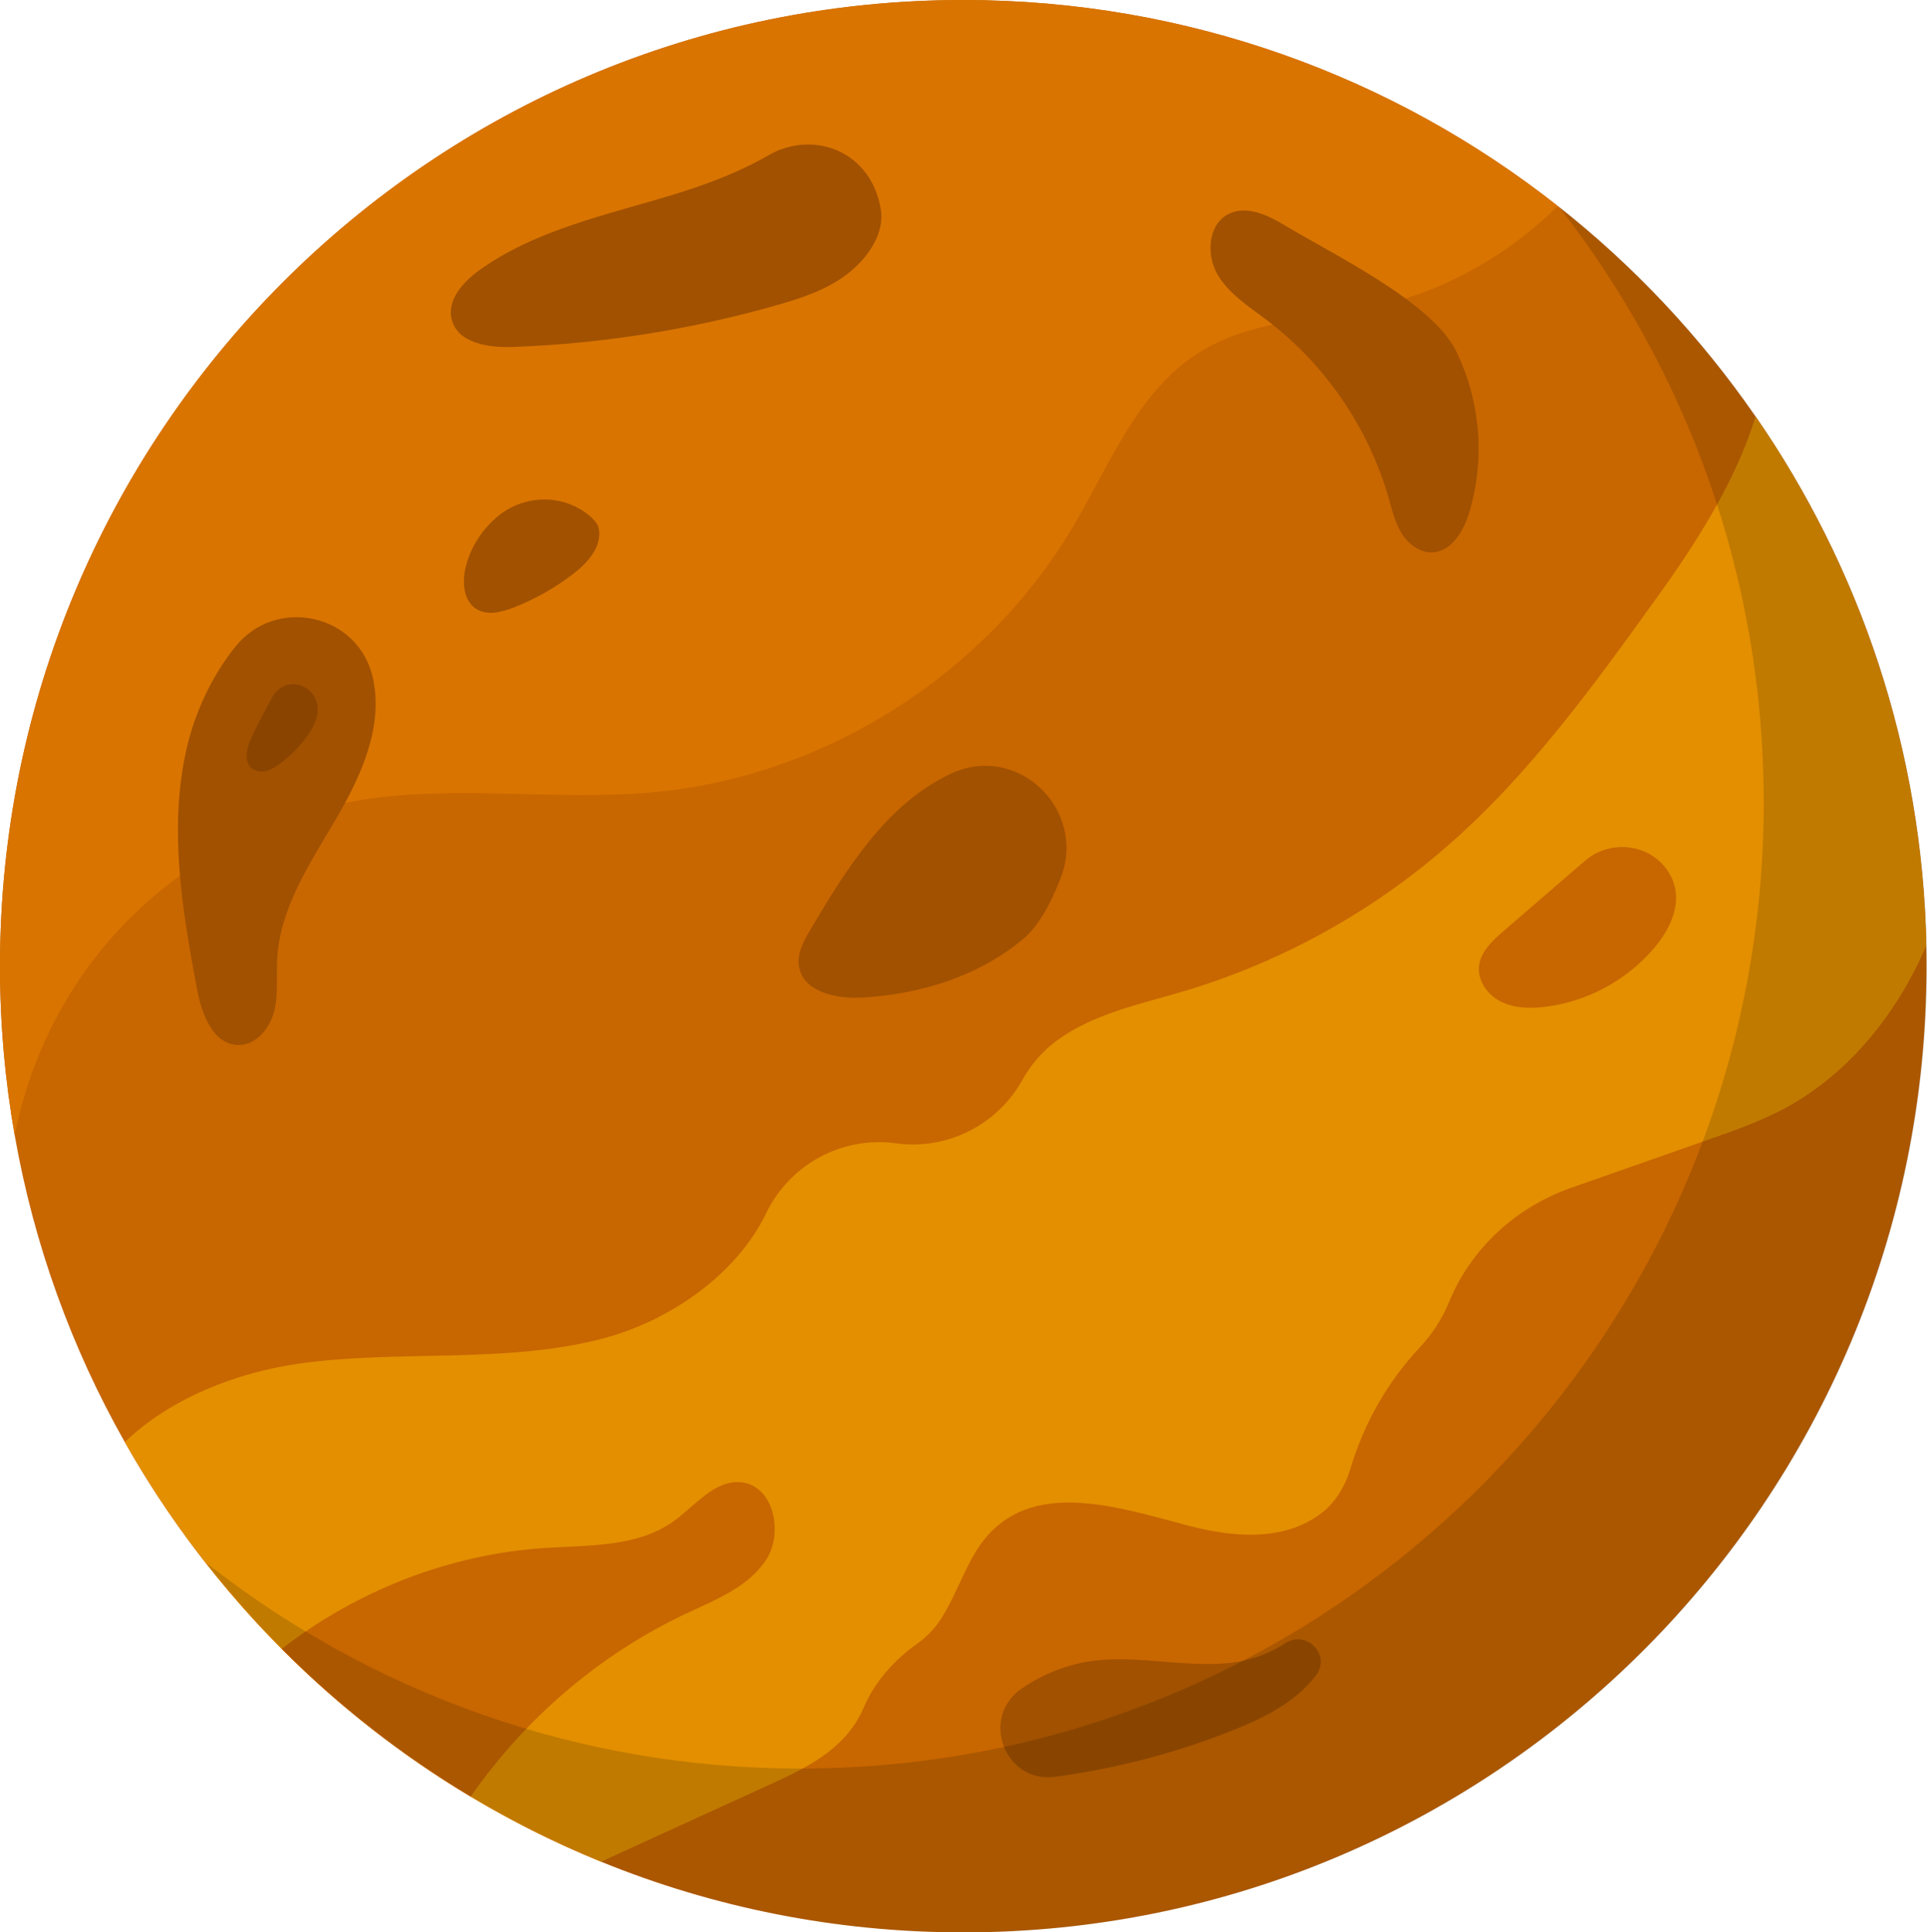 <?xml version="1.0" encoding="UTF-8"?>
<svg id="Calque_1" xmlns="http://www.w3.org/2000/svg" version="1.1" viewBox="0 0 857.79 860.36">
  <!-- Generator: Adobe Illustrator 29.1.0, SVG Export Plug-In . SVG Version: 2.1.0 Build 142)  -->
  <defs>
    <style>
      .st0 {
        fill: #e38f00;
      }

      .st1 {
        fill: #d97400;
      }

      .st2 {
        opacity: .15;
      }

      .st3 {
        fill: #8a4400;
      }

      .st4 {
        isolation: isolate;
      }

      .st5 {
        fill: #a15100;
      }

      .st6 {
        fill: #c86600;
      }
    </style>
  </defs>
  <g class="st4">
    <g id="Mercure">
      <g>
        <path class="st6" d="M857.55,430.19c0,237.58-191.96,430.17-428.78,430.17-57.03,0-111.49-11.18-161.27-31.48-89.88-36.63-164.57-102.94-211.97-186.84-23.57-41.68-40.39-87.7-48.99-136.59-4.3-24.44-6.54-49.59-6.54-75.27C0,192.59,191.97,0,428.77,0c99.89,0,191.81,34.27,264.69,91.74,33.75,26.6,63.45,58.19,87.95,93.66,46.41,67.16,74.22,148.2,76.04,235.68.07,3.02.1,6.07.1,9.11h-.01.01Z"/>
        <path class="st0" d="M857.45,421.07c-13.76,32.08-36.63,59.24-65.93,73.93-9.93,4.99-20.35,8.65-30.73,12.3l-61.48,21.59c-24.31,8.55-44.36,26.73-54.18,50.64-3.11,7.57-7.6,14.51-13.06,20.33-14.45,15.38-24.92,33.9-30.98,54.15-2.36,7.9-6.82,15.14-12.94,19.77-16.94,12.82-39.56,10.67-59.51,5.41-30.33-8.01-67.06-20.2-88.94,4.4-9.12,10.26-13.02,24.78-20.43,36.61-2.77,4.43-6.55,8.51-10.77,11.48-10.38,7.33-19.01,16.94-24.03,28.62-2.07,4.81-4.95,9.27-8.34,12.98-9.25,10.12-21.6,15.86-33.62,21.35-25,11.42-49.99,22.85-74.98,34.27-20.15-8.2-39.52-17.91-58-28.97-30.74-18.39-58.99-40.52-84.12-65.77-27.19-27.3-50.72-58.28-69.84-92.1,20.04-19.34,49.62-31.04,77.86-34.97,44.55-6.22,90.68.23,134.26-10.96,30.35-7.8,60.25-28.77,73.31-55.87,9.43-19.57,29.07-31.73,50.29-31.73,2.5,0,5.03.18,7.56.52,22.85,3.12,45.18-8.21,56.39-28.43,3.72-6.72,8.99-12.74,15.05-17.21,16.28-12.03,36.83-16.21,56.23-21.95,43.15-12.79,83.51-34.96,117.51-64.55,36.83-32.05,65.7-72.13,94.23-111.83,17.17-23.9,34.72-51.61,43.2-79.65,46.41,67.16,74.22,148.2,76.04,235.68l-.03-.03h-.02Z"/>
        <path class="st1" d="M693.46,91.75c-21.8,21.49-49.23,37.28-79.04,44.19-27.29,6.34-57.07,6.15-80.79,21.11-27.29,17.18-39.61,49.83-56.08,77.63-38.73,65.34-109.51,110.47-184.91,117.91-45.32,4.47-91.56-3.86-136.34,4.38-44.38,8.17-85.49,33.08-113.37,68.67-18.21,23.21-30.66,50.87-36.38,79.84C2.25,481.04,0,455.89,0,430.21,0,192.61,191.97.01,428.77.01c99.89,0,191.81,34.27,264.69,91.74h0Z"/>
        <path class="st5" d="M149.15,365.32c-11.37,19.31-24.46,38.97-25.76,61.36-.46,7.9.58,15.99-1.37,23.67-1.97,7.67-8.21,15.14-16.09,14.93-11.11-.29-16.13-13.82-18.19-24.77-6.62-35.05-12.59-71.31-4.91-106.13,3.68-16.71,11.24-33.1,21.95-46.46,18.07-22.56,54.44-14.72,61.09,13.44.04.17.08.35.11.51,4.88,21.88-5.44,44.12-16.81,63.44h-.02Z"/>
        <path class="st3" d="M136.47,328.15c-3.36,4.54-7.41,8.58-11.94,11.92-1.88,1.38-3.92,2.7-6.23,3.21-2.28.5-4.9.13-6.59-1.52-2.88-2.75-2.01-7.51-.64-11.25,1.57-4.22,7.34-14.96,10.15-20.1,2.05-3.77,6.11-6.2,10.37-5.76.64.06,1.26.19,1.88.37,3.68,1.1,6.69,4.24,7.61,7.97,1.32,5.3-1.38,10.76-4.63,15.14h.02v.02Z"/>
        <path class="st6" d="M736.23,422.22c-12.25,14.38-30.04,23.9-48.77,26.09-6.53.75-13.42.61-19.32-2.34-5.89-2.95-10.46-9.25-9.76-15.82.71-6.45,5.95-11.3,10.83-15.53,11.46-9.9,22.93-19.79,34.38-29.7.72-.63,1.46-1.26,2.21-1.87,11.07-9.25,27.97-7.53,36.29,4.26,1.52,2.16,2.68,4.55,3.36,7.21,2.5,9.82-2.66,20-9.22,27.71h.01-.01Z"/>
        <path class="st5" d="M255.23,255.45c-8.14,6.28-17.17,11.39-26.72,15.1-5.39,2.1-11.83,3.64-16.66.47-5.39-3.55-6.08-11.27-4.75-17.59,1.9-8.97,7-17.05,13.9-23.04,11.61-10.09,28.87-10.78,40.89-1.18,2.43,1.95,4.23,4.01,4.64,6.01,1.6,8.01-4.85,15.27-11.3,20.25h-.01v-.02Z"/>
        <path class="st6" d="M341.05,694.41c-7.82,12.1-22.22,17.72-35.23,23.82-38.54,18.06-71.97,46.71-96.31,81.69-30.74-18.39-58.99-40.52-84.12-65.77,33.51-25.99,74.67-42.14,116.97-44.92,19.82-1.31,41.35-.31,57.49-11.91,9.71-6.98,18.37-18.67,30.25-17.33,14.27,1.63,18.79,22.32,10.96,34.43h0Z"/>
        <path class="st5" d="M585.52,746.31c-9.27,11.91-23.43,18.81-37.4,24.35-25.2,9.97-51.61,16.82-78.46,20.43-22.52,3.02-33.58-26.61-14.74-39.37,9.67-6.54,20.7-10.95,32.39-12.33,19.89-2.35,40.05,3.06,59.99,1.03,8.57-.88,17.48-3.95,24.79-8.77,9.46-6.24,20.58,5.26,13.73,14.29-.09.12-.19.24-.27.36h-.03Z"/>
        <path class="st5" d="M376.95,122.14c-9.05,6.94-20.13,10.57-31.09,13.7-38.24,10.91-77.8,17.18-117.54,18.64-10.69.39-24.27-1.59-27.16-11.91-2.47-8.77,4.94-17.07,12.33-22.35,25.29-18.08,56.73-24.53,86.44-33.62,14.49-4.43,29.22-9.96,42.38-17.57,12.58-7.27,28.58-6.15,39.24,3.74,4.85,4.5,8.86,10.95,10.48,20.17,1.99,11.25-6.02,22.29-15.07,29.21h0Z"/>
        <path class="st5" d="M455.73,417.82c-19.9,16.84-46.12,24.91-72.11,26.34-11.43.64-26.15-2.57-27.96-13.93-.94-5.8,2.17-11.39,5.16-16.43,16.06-27.1,33.74-55.73,62.19-69.17.19-.09.38-.18.57-.26,29.55-13.64,60.35,16.15,48.57,46.57-4.29,11.08-9.75,21.23-16.44,26.89h.02Z"/>
        <path class="st5" d="M637.58,245.92c-5.6.2-10.69-3.69-13.65-8.48-2.95-4.77-4.26-10.37-5.8-15.76-8.98-31.34-28.34-59.59-54.29-79.22-8.05-6.1-17.01-11.72-22.01-20.51-4.99-8.8-3.99-22.08,5.01-26.65,7.8-3.97,17.12.27,24.62,4.78,22.49,13.54,65.93,34.32,76.75,56.35,10.81,22.04,12.93,48.22,5.8,71.73-2.5,8.27-7.83,17.43-16.43,17.76h.01-.01Z"/>
        <g class="st2">
          <path d="M857.79,430.19c0,237.58-191.96,430.17-428.78,430.17-136.9,0-258.81-64.38-337.31-164.6,72.89,57.41,164.77,91.67,264.62,91.67,236.8,0,428.78-192.59,428.78-430.18,0-100.2-34.16-192.42-91.41-265.53,99.92,78.77,164.1,201.1,164.1,338.47h0Z"/>
        </g>
      </g>
    </g>
  </g>
</svg>